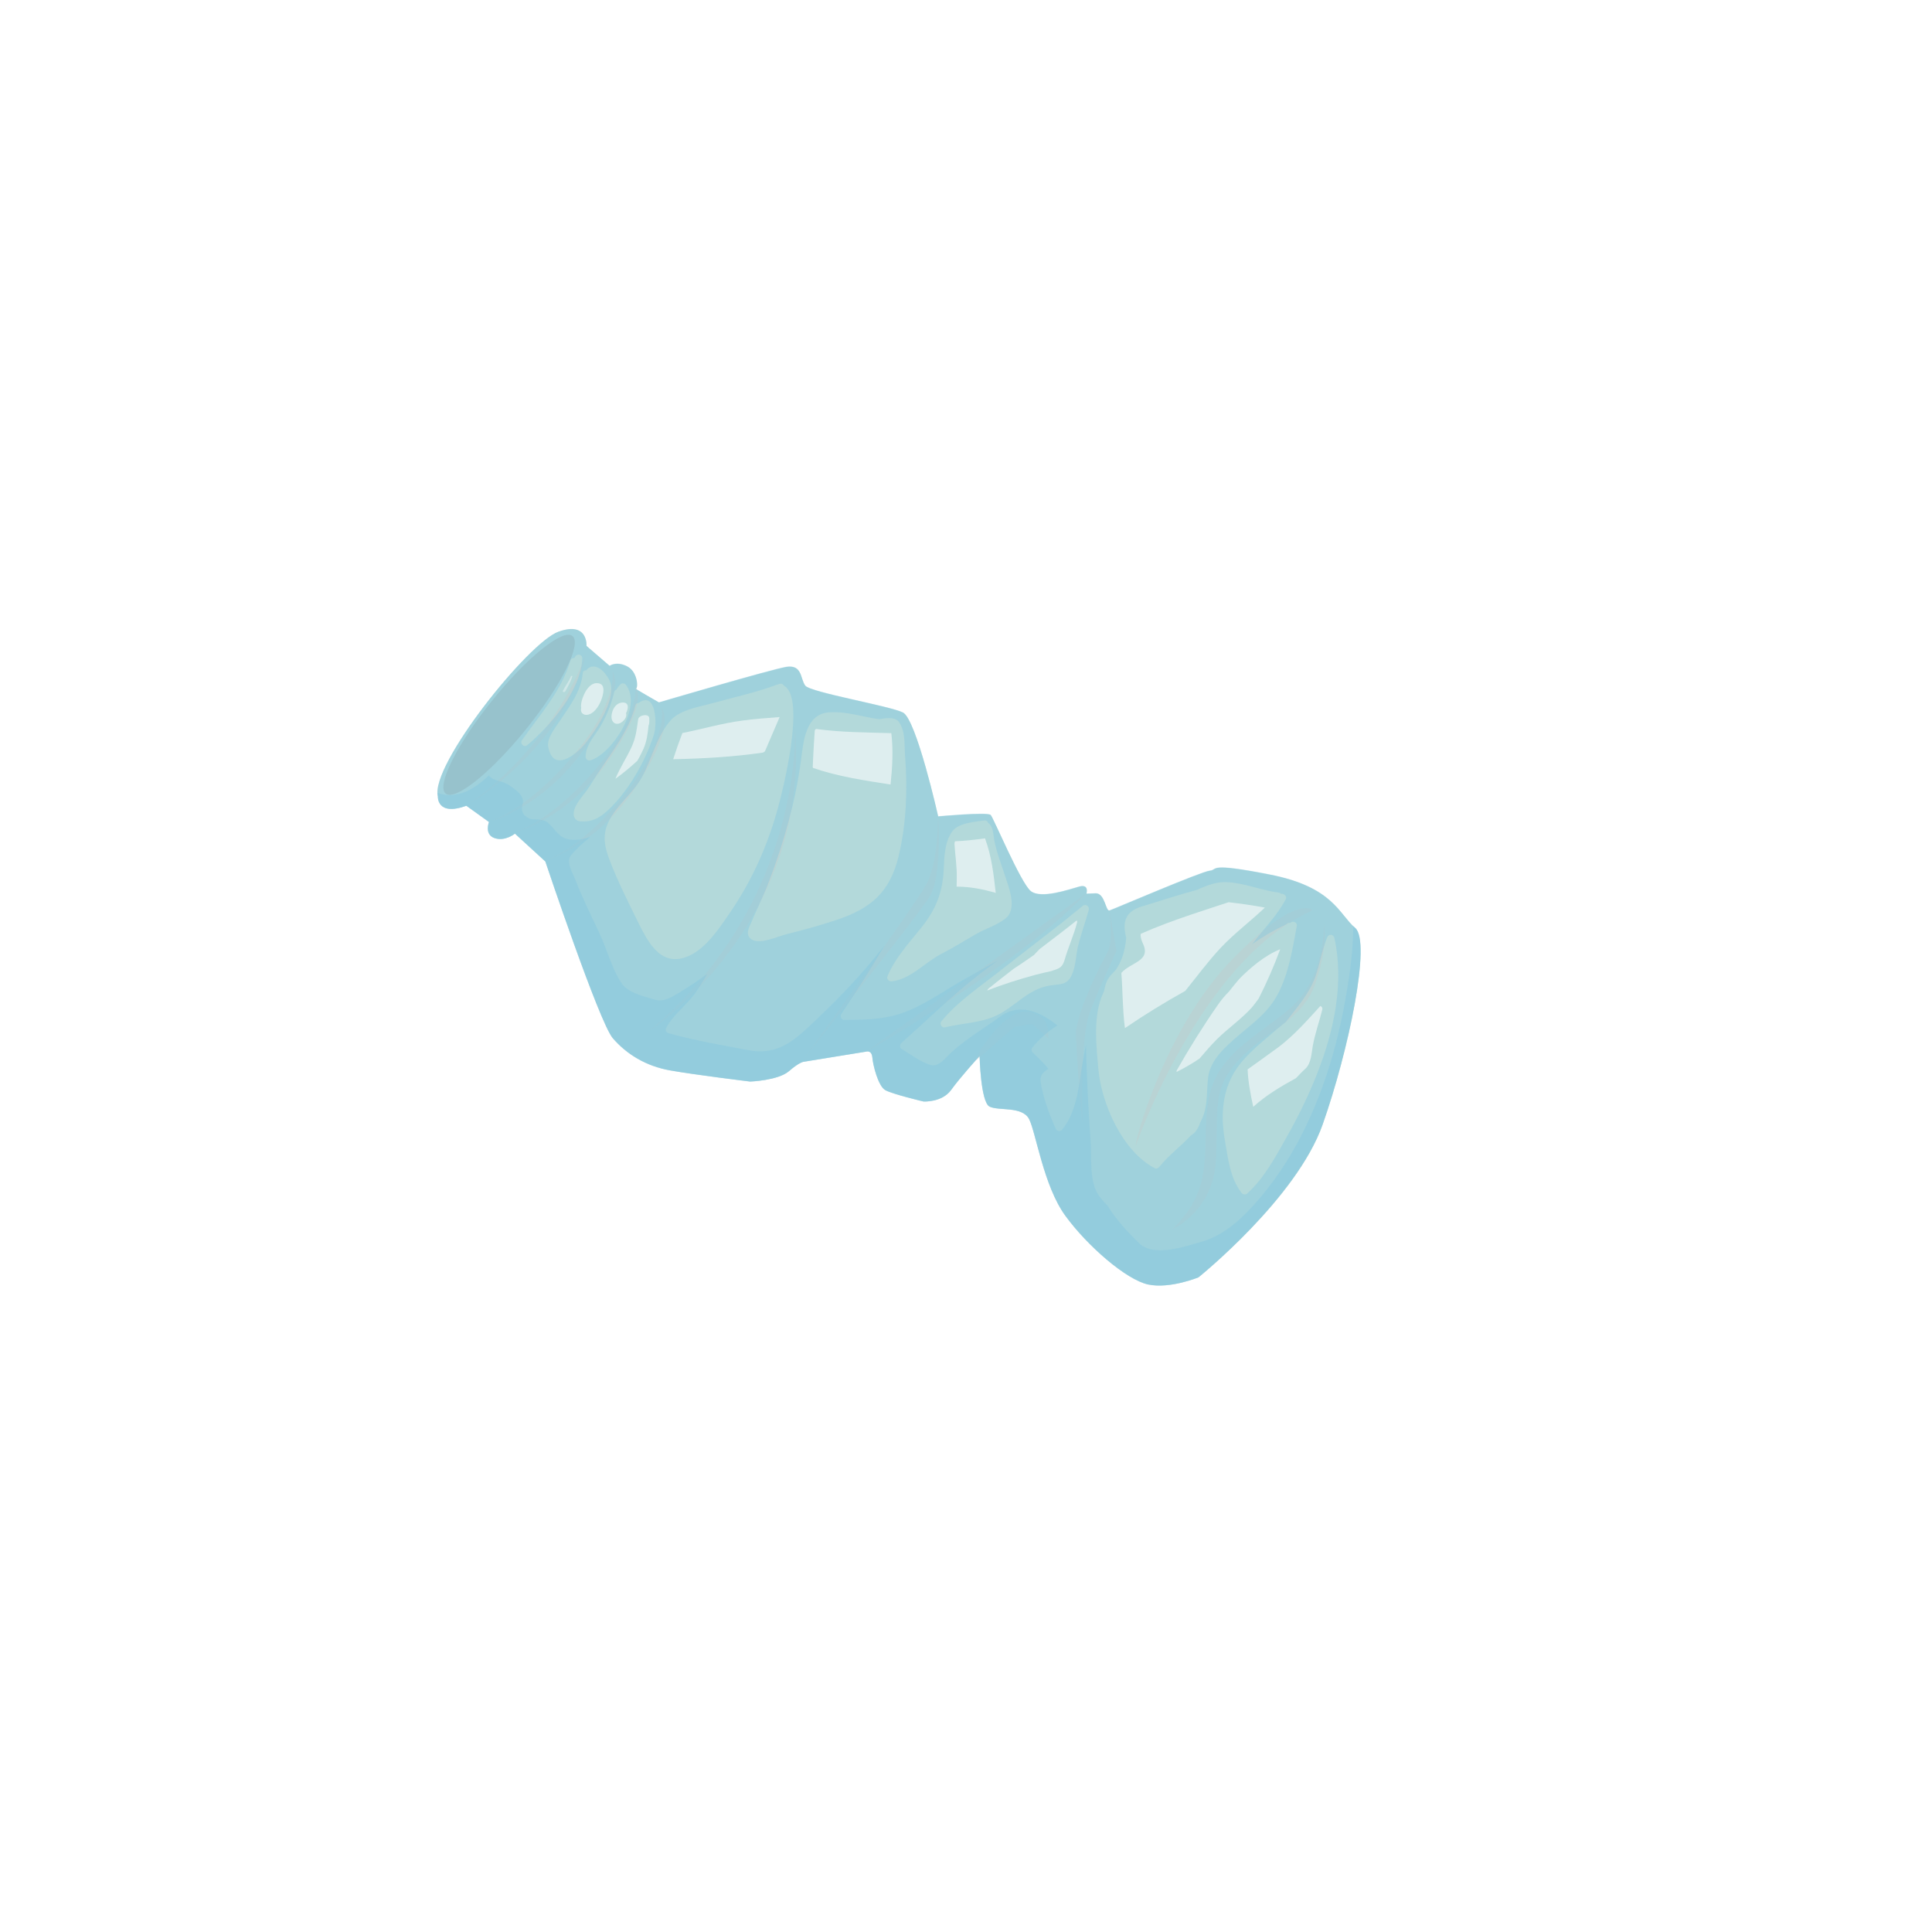 <?xml version="1.0" encoding="UTF-8" standalone="no"?>
<!-- Generator: Adobe Illustrator 23.1.0, SVG Export Plug-In . SVG Version: 6.00 Build 0)  -->

<svg
   xmlns:dc="http://purl.org/dc/elements/1.1/"
   xmlns:cc="http://creativecommons.org/ns#"
   xmlns:rdf="http://www.w3.org/1999/02/22-rdf-syntax-ns#"
   xmlns:svg="http://www.w3.org/2000/svg"
   xmlns="http://www.w3.org/2000/svg"
   xmlns:sodipodi="http://sodipodi.sourceforge.net/DTD/sodipodi-0.dtd"
   xmlns:inkscape="http://www.inkscape.org/namespaces/inkscape"
   version="1.1"
   id="Layer_1"
   x="0px"
   y="0px"
   viewBox="0 0 151.181 151.181"
   xml:space="preserve"
   sodipodi:docname="2.1.4.svg"
   width="40mm"
   height="40mm"
   inkscape:version="0.92.4 (5da689c313, 2019-01-14)"><defs
   id="defs4527" /><sodipodi:namedview
   pagecolor="#ffffff"
   bordercolor="#666666"
   borderopacity="1"
   objecttolerance="10"
   gridtolerance="10"
   guidetolerance="10"
   inkscape:pageopacity="0"
   inkscape:pageshadow="2"
   inkscape:window-width="1024"
   inkscape:window-height="709"
   id="namedview4525"
   showgrid="false"
   units="mm"
   inkscape:zoom="1.1213358"
   inkscape:cx="129.06494"
   inkscape:cy="121.15453"
   inkscape:window-x="0"
   inkscape:window-y="30"
   inkscape:window-maximized="1"
   inkscape:current-layer="Layer_1" />
<style
   type="text/css"
   id="style2">
	.st0{fill:#67A8DB;}
	.st1{opacity:0.4;fill:#327CC0;}
	.st2{fill:#5299D3;}
	.st3{opacity:0.4;fill:#67A8DB;}
	.st4{opacity:0.5;}
	.st5{fill:#5CA1D7;}
	.st6{opacity:0.6;fill:#93C2E8;}
	.st7{opacity:0.6;fill:#67A8DB;}
	.st8{fill:#E76362;}
	.st9{opacity:0.4;fill:#D02527;}
	.st10{fill:#E14949;}
	.st11{opacity:0.4;fill:#E76362;}
	.st12{fill:#E45556;}
	.st13{opacity:0.6;fill:#EF9292;}
	.st14{opacity:0.6;fill:#E76362;}
	.st15{opacity:0.5;fill:#D2EEF9;}
	.st16{opacity:0.4;fill:#0099B0;}
	.st17{fill:#D0D1D1;}
	.st18{opacity:0.4;fill:#036BB1;}
	.st19{opacity:0.5;fill:#B5CCD7;}
	.st20{fill:#ACC1CB;}
	.st21{fill:#FFFFFF;}
	.st22{fill:#DFEFE7;}
	.st23{opacity:0.9;fill:#7ED0E0;}
	.st24{opacity:0.9;fill:#62C2CB;}
	.st25{opacity:0.9;fill:#41B3BF;}
	.st26{fill:#B1C8BC;}
	.st27{fill:#E21E26;}
	.st28{fill:#C1C0C0;}
	.st29{fill:#FCCE08;}
	.st30{opacity:0.7;}
	.st31{fill:#C8C7C6;}
	.st32{opacity:0.9;}
	.st33{fill:#41B3BF;}
	.st34{fill:#E75524;}
	.st35{fill:#62BE6B;}
	.st36{opacity:0.7;fill:#A6A6A6;}
	.st37{opacity:0.3;fill:#5BB353;}
	.st38{fill:#D1D1D1;}
	.st39{fill:#5BB353;}
	.st40{fill:#EDEDED;}
	.st41{fill:#DBDBDB;}
	.st42{fill:#F7F7F7;}
	.st43{fill:#E0E0E0;}
	.st44{fill:#EBEBEB;}
	.st45{fill:#811E18;}
	.st46{fill:#BC2025;}
	.st47{fill:#EB2024;}
	.st48{opacity:0.7;fill:#93CACB;}
	.st49{opacity:0.4;}
	.st50{fill:#919898;}
	.st51{fill:#C2CACB;}
	.st52{opacity:0.4;fill:#82C7DE;}
	.st53{opacity:0.8;fill:#FFFFFF;}
	.st54{opacity:0.5;fill:#FFFFFF;}
	.st55{fill:#FABE79;}
	.st56{fill:#F6AB62;}
	.st57{opacity:0.6;fill:#AE7B47;}
	.st58{fill:#B48049;}
	.st59{fill:#9B703F;}
	.st60{opacity:0.3;fill:#AE7B47;}
	.st61{opacity:0.3;}
	.st62{fill:#9C703E;}
	.st63{opacity:0.3;fill:#9B703F;}
	.st64{opacity:0.5;fill:#F6AB62;}
	.st65{opacity:0.4;fill:#FABE79;}
	.st66{fill:#DBDADA;}
	.st67{opacity:0.4;fill:#B2B4B7;}
	.st68{opacity:0.2;fill:#C1C1B7;}
	.st69{fill:#C2C2C2;}
	.st70{opacity:0.5;fill:#C2C2C2;}
	.st71{fill:#E5E1C6;}
	.st72{opacity:0.5;fill:#D4D1B8;}
	.st73{fill:#E3E3E3;}
	.st74{opacity:0.8;fill:#D4D1B8;}
	.st75{fill:#D4D1B8;}
	.st76{opacity:0.5;fill:#D0B9AD;}
	.st77{opacity:0.4;fill:#D4D1B8;}
	.st78{fill:#D2D1CE;}
	.st79{opacity:0.4;fill:#D2D1CE;}
	.st80{opacity:0.4;fill:#C2C2C2;}
	.st81{fill:#BFC1B8;}
	.st82{fill:#CB484F;}
	.st83{fill:#A7A9A0;}
	.st84{fill:#C3979C;}
	.st85{fill:#C7B88F;}
	.st86{fill:#9ACACB;}
	.st87{fill:#A8A8AB;}
	.st88{opacity:0.6;fill:#BE9C7A;}
	.st89{fill:#A4A391;}
	.st90{opacity:0.6;fill:#C2C2C2;}
	.st91{fill:#789D99;}
	.st92{opacity:0.4;fill:#789D99;}
	.st93{fill:#D1CEB6;}
	.st94{fill:#B8B6A1;}
	.st95{fill:#BAB8A3;}
	.st96{fill:#ABAA97;}
	.st97{fill:#E4E4E2;}
	.st98{opacity:0.6;}
	.st99{fill:#BEA18D;}
	.st100{opacity:0.3;fill:#BEA18D;}
	.st101{opacity:0.2;fill:#BEA18D;}
	.st102{fill:#D9BDA6;}
	.st103{fill:#CCAD93;}
	.st104{fill:#603412;}
	.st105{opacity:0.5;fill:#93816B;}
	.st106{opacity:0.4;fill:#331C0F;}
	.st107{fill:#93816B;}
	.st108{fill:#331C0F;}
	.st109{opacity:0.5;fill:#FFF7EA;}
	.st110{fill:#3F2612;}
	.st111{fill:#D62839;}
	.st112{fill:#F9AE9C;}
	.st113{fill:#4B632D;}
	.st114{opacity:0.5;fill:#86926B;}
	.st115{opacity:0.4;fill:#2E3618;}
	.st116{fill:#86926B;}
	.st117{fill:#2E3618;}
	.st118{opacity:0.5;fill:#F7F9E8;}
	.st119{fill:#34411B;}
	.st120{fill:#D59829;}
	.st121{fill:#FAF39E;}
	.st122{fill:#242424;}
	.st123{fill:#333232;}
	.st124{fill:#5D5D5D;}
	.st125{fill:#161616;}
	.st126{fill:#B3B3B3;}
	.st127{fill:#1A1A1A;}
	.st128{fill:#48893F;}
	.st129{fill:#FBAE1C;}
	.st130{fill:#759C3F;}
	.st131{fill:#56692F;}
	.st132{fill:#CAD631;}
	.st133{opacity:0.7;fill:#A66227;}
	.st134{fill:#BBBBBB;}
	.st135{fill:#A03B22;}
	.st136{fill:#C17529;}
	.st137{fill:#F47B2A;}
	.st138{fill:#792816;}
	.st139{fill:#FFF4EC;}
	.st140{fill:#89361C;}
	.st141{fill:#C3AC9E;}
	.st142{fill:#D3C1B9;}
	.st143{fill:#E2E1D5;}
	.st144{fill:#343225;}
	.st145{fill:#040406;}
	.st146{opacity:0.5;fill:#343225;}
	.st147{fill:#4C4333;}
	.st148{fill:#89877B;}
	.st149{fill:url(#SVGID_3_);}
	.st150{fill:url(#SVGID_4_);}
	.st151{opacity:0.5;fill:url(#SVGID_5_);}
	.st152{fill:url(#SVGID_6_);}
	.st153{fill:url(#SVGID_7_);}
	.st154{fill:url(#SVGID_8_);}
	.st155{fill:url(#SVGID_9_);}
	.st156{fill:url(#SVGID_10_);}
	.st157{opacity:0.3;fill:url(#SVGID_11_);}
	.st158{opacity:0.3;fill:url(#SVGID_12_);}
	.st159{fill:url(#SVGID_13_);}
	.st160{fill:url(#SVGID_14_);}
	.st161{fill:url(#SVGID_15_);}
	.st162{fill:url(#SVGID_16_);}
	.st163{fill:url(#SVGID_17_);}
	.st164{fill:url(#SVGID_18_);}
	.st165{opacity:0.7;fill:url(#SVGID_19_);}
	.st166{fill:url(#SVGID_20_);}
	.st167{filter:url(#Adobe_OpacityMaskFilter);}
	.st168{fill:url(#SVGID_22_);}
	.st169{opacity:0.7;mask:url(#SVGID_21_);fill:url(#SVGID_23_);}
	.st170{fill:url(#SVGID_24_);}
	.st171{opacity:0.5;fill:url(#SVGID_25_);}
	.st172{opacity:0.5;fill:url(#SVGID_26_);}
	.st173{opacity:0.3;fill:url(#SVGID_27_);}
	.st174{filter:url(#Adobe_OpacityMaskFilter_1_);}
	.st175{filter:url(#Adobe_OpacityMaskFilter_2_);}
	.st176{mask:url(#SVGID_28_);fill:url(#SVGID_29_);}
	.st177{fill:url(#SVGID_30_);}
	.st178{filter:url(#Adobe_OpacityMaskFilter_3_);}
	.st179{opacity:0.8;fill:url(#SVGID_32_);}
	.st180{mask:url(#SVGID_31_);}
	.st181{filter:url(#Adobe_OpacityMaskFilter_4_);}
	.st182{filter:url(#Adobe_OpacityMaskFilter_5_);}
	.st183{fill:url(#SVGID_33_);}
	.st184{fill:url(#SVGID_34_);}
	.st185{filter:url(#Adobe_OpacityMaskFilter_6_);}
	.st186{filter:url(#Adobe_OpacityMaskFilter_7_);}
	.st187{mask:url(#SVGID_35_);fill:url(#SVGID_36_);}
	.st188{opacity:0.6;fill:url(#SVGID_37_);}
	.st189{opacity:0.9;fill:url(#SVGID_38_);}
	.st190{fill:url(#SVGID_39_);}
	.st191{opacity:0.3;fill:url(#SVGID_40_);}
	.st192{opacity:0.3;fill:url(#SVGID_41_);}
	.st193{opacity:0.8;fill:url(#SVGID_42_);}
	.st194{fill:#F7DDBC;}
	.st195{fill:#D9B48A;}
	.st196{opacity:0.5;fill:#F7DDBC;}
	.st197{opacity:0.3;fill:#DEAA79;}
	.st198{opacity:0.3;fill:#A47348;}
	.st199{opacity:0.5;fill:#DEAA79;}
	.st200{opacity:0.5;fill:#A47348;}
	.st201{opacity:0.3;fill:#BE905C;}
	.st202{fill:#FFEBD7;}
	.st203{opacity:0.3;fill:#DEB485;}
	.st204{opacity:0.3;fill:#8F622F;}
	.st205{opacity:0.2;fill:#BA915C;}
	.st206{opacity:0.2;fill:#BE905C;}
	.st207{opacity:0.3;fill:#D5AD7A;}
	.st208{opacity:0.5;fill:#D5AD7A;}
	.st209{fill:#17ADE4;}
	.st210{fill:#F99B1C;}
	.st211{opacity:0.2;fill:#D59B29;}
	.st212{opacity:0.5;fill:#D59B29;}
	.st213{opacity:0.5;fill:#B8802B;}
	.st214{fill:#FAD00A;}
	.st215{fill:#EEA320;}
	.st216{opacity:0.4;fill:#FAD00A;}
	.st217{opacity:0.7;fill:#FAD00A;}
	.st218{opacity:0.7;fill:#E7C249;}
	.st219{opacity:0.7;fill:#E9B44A;}
	.st220{fill:#3A5728;}
	.st221{opacity:0.3;fill:#3A5728;}
	.st222{opacity:0.5;fill:#3A5728;}
	.st223{opacity:0.3;fill:#6D9D40;}
	.st224{opacity:0.3;fill:#547B38;}
	.st225{fill:#1C2C17;}
	.st226{opacity:0.3;fill:#1A381C;}
	.st227{fill:#152A17;}
	.st228{fill:#F8BC16;}
	.st229{opacity:0.2;fill:#F8BC16;}
	.st230{opacity:0.1;fill:#F8BC16;}
	.st231{opacity:0.3;fill:#E09426;}
	.st232{opacity:0.3;fill:#D98B28;}
	.st233{fill:#CE6F28;}
	.st234{fill:#A65225;}
	.st235{fill:#D88E28;}
	.st236{fill:#BD6728;}
	.st237{fill:#F09F20;}
	.st238{fill:#D37A28;}
	.st239{fill:#A2C83A;}
	.st240{opacity:0.2;fill:#A2C83A;}
	.st241{fill:#ECACCE;}
	.st242{fill:#CB6BAA;}
	.st243{fill:#FACB84;}
	.st244{fill:#F8BA58;}
	.st245{fill:#F3A846;}
	.st246{opacity:0.5;fill:#FACB84;}
	.st247{opacity:0.5;fill:#F8BA58;}
	.st248{fill:#80461D;}
	.st249{opacity:0.7;fill:#ECACCE;}
	.st250{opacity:0.7;fill:#FACB84;}
	.st251{fill:#356531;}
	.st252{opacity:0.2;fill:#356531;}
	.st253{opacity:0.5;fill:#356531;}
	.st254{fill:#508B3F;}
	.st255{fill:#117A3D;}
	.st256{opacity:0.4;fill:#508B3F;}
	.st257{opacity:0.7;fill:#508B3F;}
	.st258{fill:#467135;}
	.st259{opacity:0.2;fill:#467135;}
	.st260{opacity:0.3;fill:#467135;}
	.st261{fill:#203C1C;}
	.st262{fill:#142716;}
	.st263{fill:#325628;}
	.st264{fill:#193019;}
	.st265{fill:#20552A;}
	.st266{opacity:0.5;fill:#508B3F;}
	.st267{opacity:0.5;fill:#A2C83A;}
	.st268{fill:#88171A;}
	.st269{fill:#C02326;}
	.st270{fill:#A61E22;}
	.st271{opacity:0.4;fill:#C02326;}
	.st272{opacity:0.7;fill:#C02326;}
	.st273{opacity:0.2;fill:#A61E22;}
	.st274{opacity:0.3;fill:#A61E22;}
	.st275{fill:#62130C;}
	.st276{fill:#451310;}
	.st277{fill:#791514;}
	.st278{fill:#861719;}
	.st279{fill:#FECF0A;}
	.st280{opacity:0.4;fill:#C6A239;}
	.st281{opacity:0.2;fill:#E4A33A;}
	.st282{opacity:0.3;fill:#B8A137;}
	.st283{opacity:0.3;fill:#FECF0A;}
	.st284{fill:#F5B41A;}
	.st285{opacity:0.6;fill:#CFAE2B;}
	.st286{opacity:0.4;fill:#CFAE2B;}
	.st287{fill:#98772C;}
	.st288{fill:#FFD86D;}
	.st289{fill:#E59F24;}
	.st290{fill:#ECB31F;}
	.st291{fill:#E8B321;}
	.st292{opacity:0.3;fill:#E4A33A;}
	.st293{opacity:0.3;fill:#D48E64;}
	.st294{opacity:0.2;fill:#C6A239;}
	.st295{fill:#FDEB07;stroke:#E0E1E0;stroke-width:0;stroke-linecap:round;stroke-linejoin:round;}
	.st296{fill:#BCBAA3;}
	.st297{fill:#55813B;}
	.st298{fill:#32421B;}
	.st299{opacity:0.3;fill:#517636;}
	.st300{fill:#6E953E;}
	.st301{opacity:0.2;fill:#3A5728;}
	.st302{fill:#42793A;}
	.st303{fill:#F6871F;}
	.st304{opacity:0.2;fill:#E66725;}
	.st305{fill:#D65027;}
	.st306{fill:#CB5727;}
	.st307{opacity:0.2;}
	.st308{fill:#AD6427;}
	.st309{opacity:0.3;fill:#E66725;}
	.st310{opacity:0.5;fill:#DC8127;}
	.st311{fill:#D5D1C5;}
	.st312{fill:#DCB399;}
	.st313{fill:#EAC6AF;}
	.st314{opacity:0.5;fill:#EAC6AF;}
	.st315{opacity:0.5;fill:#E9DEDE;}
	.st316{opacity:0.6;fill:#E9DEDE;}
	.st317{fill:#F7D8C1;}
	.st318{fill:none;}
	.st319{opacity:0.3;fill:#C49374;}
	.st320{fill:#6F903C;}
	.st321{opacity:0.4;fill:#3A5728;}
	.st322{opacity:0.5;fill:#6F903C;}
	.st323{opacity:0.5;fill:#7C963B;}
	.st324{fill:#516A30;}
	.st325{opacity:0.2;fill:#E0E1E0;}
	.st326{opacity:0.2;fill:#C2CACB;}
	.st327{opacity:0.5;fill:#C2CACB;}
	.st328{opacity:0.2;fill:#645C51;}
	.st329{fill:#FAFAFA;}
	.st330{fill:#D6D6D6;}
	.st331{opacity:0.3;fill:#B4C0B2;}
	.st332{fill:#BDBDBD;}
	.st333{fill:#961B1E;}
	.st334{fill:#AF2F24;}
	.st335{fill:#C53127;}
	.st336{fill:#76533F;}
	.st337{fill:#533A2A;}
	.st338{opacity:0.7;fill:#E94466;}
	.st339{fill:#D91F26;}
	.st340{fill:#F6DAB4;}
	.st341{fill:#D2A47F;}
	.st342{fill:#B4B4B4;}
	.st343{fill:#E88B38;}
	.st344{fill:#FBAD47;}
	.st345{fill:#CFB581;}
	.st346{fill:#594D41;}
	.st347{fill:#FDF8F2;}
	.st348{opacity:0.5;fill:#E88B38;}
	.st349{fill:#DDDCD8;}
	.st350{opacity:0.8;fill:#E88B38;}
	.st351{opacity:0.5;fill:#594D41;}
	.st352{fill:#F89A1C;}
	.st353{opacity:0.4;fill:#FDC110;}
	.st354{fill:#FEE600;}
	.st355{fill:#FDC110;}
	.st356{fill:#7CBDE8;}
	.st357{opacity:0.6;fill:#5BB353;}
	.st358{fill:#046CA6;}
	.st359{opacity:0.3;fill:#046CA6;}
	.st360{opacity:0.3;fill:#20ABE3;}
	.st361{fill:#754138;}
	.st362{fill:#6A2116;}
	.st363{fill:#381512;}
</style>







<g
   id="g420"
   transform="translate(-81.153,-171.21)">
	<path
   class="st48"
   d="m 127.05,221.75 c 0,0 0.14,-1.95 -2.2,-1.11 -2.35,0.84 -10.05,10.46 -9.43,12.88 0,0 -0.11,1.58 2.23,0.74 l 1.77,1.27 c 0,0 -0.39,0.98 0.44,1.26 0.82,0.28 1.59,-0.35 1.59,-0.35 l 2.38,2.18 c 0,0 4.21,12.58 5.28,13.83 1.08,1.25 2.6,2.19 4.5,2.52 1.9,0.34 6.25,0.87 6.25,0.87 0,0 2.18,-0.08 3.03,-0.81 0.85,-0.74 1.17,-0.74 1.17,-0.74 l 4.92,-0.8 c 0,0 0.39,-0.11 0.44,0.48 0.05,0.59 0.45,2.22 1.01,2.54 0.57,0.32 2.99,0.89 2.99,0.89 0,0 1.44,0.09 2.16,-0.9 0.71,-0.99 2.23,-2.66 2.23,-2.66 0,0 0.08,3.61 0.78,3.96 0.71,0.35 2.55,-0.05 3.09,0.97 0.53,1.01 1.13,5.23 2.84,7.57 1.71,2.35 4.76,5.01 6.48,5.38 1.71,0.36 3.94,-0.56 3.94,-0.56 0,0 7.68,-6.16 9.72,-11.96 2.04,-5.79 3.81,-14.3 2.54,-15.37 -1.27,-1.08 -1.71,-3.21 -6.69,-4.18 -4.97,-0.98 -4,-0.36 -4.69,-0.3 -0.68,0.07 -7.54,3.02 -7.84,3.11 -0.31,0.1 -0.35,-1.36 -1.09,-1.34 -0.72,0.03 -0.72,0.03 -0.72,0.03 0,0 0.24,-0.77 -0.55,-0.56 -0.8,0.22 -3.01,1 -3.81,0.35 -0.79,-0.65 -2.91,-5.72 -3.13,-5.95 -0.23,-0.25 -4.11,0.11 -4.11,0.11 0,0 -1.71,-7.62 -2.76,-8.13 -1.04,-0.52 -7.22,-1.57 -7.64,-2.1 -0.4,-0.54 -0.22,-1.66 -1.48,-1.47 -1.24,0.21 -9.97,2.78 -9.97,2.78 0,0 -2.02,-1.15 -1.82,-1.08 0.2,0.06 0.2,-1.28 -0.65,-1.73 -0.86,-0.45 -1.39,-0.05 -1.39,-0.05 z"
   id="path364"
   inkscape:connector-curvature="0"
   style="opacity:0.7;fill:#93cacb" />
	<g
   class="st49"
   id="g390"
   style="opacity:0.4">
		<path
   class="st50"
   d="m 122.35,228.23 c -2.74,3.4 -5.56,5.68 -6.32,5.08 -0.75,-0.6 0.87,-3.85 3.61,-7.25 2.74,-3.41 5.56,-5.68 6.31,-5.08 0.75,0.6 -0.86,3.85 -3.6,7.25 z"
   id="path366"
   inkscape:connector-curvature="0"
   style="fill:#919898" />
		<path
   class="st51"
   d="m 127.01,222.35 c 0,0 -2.09,6.63 -9.06,11.72 0,-0.01 7.34,-4.28 9.06,-11.72 z"
   id="path368"
   inkscape:connector-curvature="0"
   style="fill:#c2cacb" />
		<path
   class="st51"
   d="m 129.08,223.76 c 0,0 0.48,2.4 -3.14,6.66 -3.61,4.26 -6.52,5.1 -6.52,5.1 0,0 4.54,-1.16 7.84,-6.28 0,0 2.81,-3.9 1.82,-5.48 z"
   id="path370"
   inkscape:connector-curvature="0"
   style="fill:#c2cacb" />
		<path
   class="st51"
   d="m 130.86,224.86 c 0,0 0.47,2.34 -3.06,6.51 -3.54,4.16 -6.36,4.98 -6.36,4.98 0,0 4.44,-1.13 7.66,-6.14 -0.01,0 2.73,-3.81 1.76,-5.35 z"
   id="path372"
   inkscape:connector-curvature="0"
   style="fill:#c2cacb" />
		<path
   class="st51"
   d="m 132.92,226.6 c 0,0 0.57,2.33 -2.77,6.63 -3.35,4.31 -6.14,5.25 -6.14,5.25 0,0 4.37,-1.32 7.37,-6.45 0,0 2.59,-3.92 1.54,-5.43 z"
   id="path374"
   inkscape:connector-curvature="0"
   style="fill:#c2cacb" />
		<path
   class="st51"
   d="m 143.36,228.04 c 0,0 0.8,13.6 -11.4,23.84 0,0.01 12.69,-8.31 11.4,-23.84 z"
   id="path376"
   inkscape:connector-curvature="0"
   style="fill:#c2cacb" />
		<path
   class="st51"
   d="m 154.56,235.07 c 0,0 0.04,3.58 -0.92,5.34 -0.95,1.76 -9.5,13.53 -9.5,13.53 0,0 8.74,-10.93 9.75,-12.56 1.01,-1.63 0.67,-6.31 0.67,-6.31 z"
   id="path378"
   inkscape:connector-curvature="0"
   style="fill:#c2cacb" />
		<path
   class="st51"
   d="m 166.15,241.13 c 0,0 -17.01,12.23 -17.18,12.34 -0.16,0.12 11.4,-6.4 17.18,-12.34 z"
   id="path380"
   inkscape:connector-curvature="0"
   style="fill:#c2cacb" />
		<path
   class="st51"
   d="m 162.18,250.58 c 0,0 -1.6,-1.39 -4.38,2.92 l -0.26,0.68 2.97,-2.6 c 0,0 1.33,-0.31 1.48,-0.19 0.15,0.11 1.19,1.09 1.19,1.09 0,0 0.2,-1.58 -1,-1.9 z"
   id="path382"
   inkscape:connector-curvature="0"
   style="fill:#c2cacb" />
		<path
   class="st51"
   d="m 167.96,242.44 c 0,0 0.34,2.38 -0.15,3.29 -0.5,0.91 -2.1,4.01 -2.48,6.19 0,0 0.21,4.64 0.53,7.17 0,0 -0.24,-6.57 0.59,-8.73 0.84,-2.16 2.07,-4.74 2.07,-4.74 z"
   id="path384"
   inkscape:connector-curvature="0"
   style="fill:#c2cacb" />
		<path
   class="st51"
   d="m 184.76,243.55 c 0,0 0.09,3.06 -1.66,5.5 -1.76,2.44 -6.56,3.96 -7.33,7.99 -0.77,4.03 0.71,6.91 -2.9,10.38 0,0 3.21,-1.39 3.43,-5.41 0.21,-4.03 -0.36,-5.54 1.79,-7.87 2.14,-2.32 5.01,-3.02 6.03,-6.08 1.01,-3.05 0.64,-4.51 0.64,-4.51 z"
   id="path386"
   inkscape:connector-curvature="0"
   style="fill:#c2cacb" />
		<path
   class="st51"
   d="m 183.88,242.44 c 0,0 -1.26,-1.38 -6.39,3.94 -5.13,5.3 -7.55,14.1 -7.47,14.51 0,-0.01 5.04,-14.61 13.86,-18.45 z"
   id="path388"
   inkscape:connector-curvature="0"
   style="fill:#c2cacb" />
	</g>
	<path
   class="st52"
   d="m 184.65,259.18 c 2.04,-5.79 3.81,-14.3 2.54,-15.37 -1.27,-1.08 -1.71,-3.21 -6.69,-4.18 -4.97,-0.98 -4,-0.36 -4.69,-0.3 -0.68,0.07 -7.54,3.02 -7.84,3.11 -0.31,0.1 -0.35,-1.36 -1.09,-1.34 -0.72,0.03 -0.72,0.03 -0.72,0.03 0,0 0.24,-0.77 -0.55,-0.56 -0.8,0.22 -3.01,1 -3.81,0.35 -0.79,-0.65 -2.91,-5.72 -3.13,-5.95 -0.23,-0.25 -4.11,0.11 -4.11,0.11 0,0 -1.71,-7.62 -2.76,-8.13 -1.04,-0.52 -7.22,-1.57 -7.64,-2.1 -0.4,-0.54 -0.22,-1.66 -1.48,-1.47 -1.24,0.21 -9.97,2.78 -9.97,2.78 0,0 -2.02,-1.15 -1.82,-1.08 0.2,0.06 0.2,-1.28 -0.65,-1.73 -0.86,-0.45 -1.39,-0.05 -1.39,-0.05 l -1.81,-1.54 c 0,0 0.14,-1.95 -2.2,-1.11 -2.35,0.84 -10.05,10.46 -9.43,12.88 0,0 -0.11,1.58 2.23,0.74 l 1.77,1.27 c 0,0 -0.39,0.98 0.44,1.26 0.82,0.28 1.59,-0.35 1.59,-0.35 l 2.38,2.18 c 0,0 4.21,12.58 5.28,13.83 1.08,1.25 2.6,2.19 4.5,2.52 1.9,0.34 6.25,0.87 6.25,0.87 0,0 2.18,-0.08 3.03,-0.81 0.85,-0.74 1.17,-0.74 1.17,-0.74 l 4.92,-0.8 c 0,0 0.39,-0.11 0.44,0.48 0.05,0.59 0.45,2.22 1.01,2.54 0.57,0.32 2.99,0.89 2.99,0.89 0,0 1.44,0.09 2.16,-0.9 0.71,-0.99 2.23,-2.66 2.23,-2.66 0,0 0.08,3.61 0.78,3.96 0.71,0.35 2.55,-0.05 3.09,0.97 0.53,1.01 1.13,5.23 2.84,7.57 1.71,2.35 4.76,5.01 6.48,5.38 1.71,0.36 3.94,-0.56 3.94,-0.56 0,0 7.68,-6.2 9.72,-11.99 z m -62.24,-29.66 c -0.25,0.22 -0.6,-0.13 -0.41,-0.39 1.39,-1.99 3.1,-3.85 3.79,-6.24 0.05,-0.15 0.17,-0.2 0.29,-0.18 0.03,-0.04 0.07,-0.09 0.11,-0.16 0.18,-0.23 0.55,-0.09 0.53,0.2 -0.15,2.53 -2.48,5.23 -4.31,6.77 z m 4.55,-0.14 c -0.79,0.96 -2.54,2.3 -2.91,0.25 -0.12,-0.67 0.6,-1.53 0.92,-2.02 0.76,-1.14 1.65,-2.3 1.78,-3.7 0.01,-0.18 0.14,-0.26 0.28,-0.25 0.47,-0.6 1.25,-0.25 1.78,0.72 0.74,1.35 -1.05,4.01 -1.85,5 z m 0.42,1.32 c -0.21,0.07 -0.4,-0.07 -0.4,-0.29 0.02,-0.81 0.52,-1.38 0.94,-2.02 0.61,-0.91 1.05,-1.98 1.3,-3.04 0.03,-0.11 0.09,-0.16 0.17,-0.17 0.08,-0.16 0.19,-0.29 0.32,-0.43 0.12,-0.11 0.32,-0.07 0.41,0.04 1.33,1.66 -1.02,5.35 -2.74,5.91 z m 1.4,3.86 c -0.68,0.64 -1.27,0.99 -2.21,0.92 -0.5,-0.05 -0.59,-0.47 -0.49,-0.86 0.16,-0.63 0.85,-1.3 1.19,-1.85 0.41,-0.67 0.83,-1.31 1.28,-1.96 0.95,-1.38 1.9,-2.75 2.32,-4.39 0.03,-0.14 0.14,-0.2 0.24,-0.19 1.38,-1.03 1.49,1.65 1.2,2.5 -0.65,2.03 -1.97,4.36 -3.53,5.83 z m 5.94,11.58 c -2.01,0.64 -2.95,-1.4 -3.71,-2.92 -0.75,-1.52 -1.53,-3.08 -2.14,-4.67 -0.38,-0.98 -0.58,-1.86 -0.18,-2.85 0.58,-1.39 1.95,-2.34 2.68,-3.65 0.78,-1.4 1.2,-3.32 2.29,-4.5 0.76,-0.83 2.33,-1.05 3.38,-1.35 1.64,-0.45 3.29,-0.81 4.88,-1.4 0.01,-0.01 0.02,-0.01 0.04,-0.01 0.05,-0.02 0.12,-0.04 0.18,-0.06 0.15,-0.06 0.29,0.02 0.36,0.14 1.77,0.94 -0.18,8.51 -0.45,9.48 -0.81,2.96 -2.01,5.69 -3.74,8.22 -0.86,1.26 -2.03,3.08 -3.59,3.57 z m 11.85,-2.93 c -1.29,0.43 -2.6,0.78 -3.9,1.11 -0.65,0.16 -2.02,0.81 -2.67,0.42 -0.38,-0.22 -0.38,-0.6 -0.22,-0.98 0.5,-1.21 1.1,-2.38 1.56,-3.61 1.16,-3.08 2.05,-6.17 2.49,-9.42 0.19,-1.46 0.34,-3.67 2.23,-3.78 1.34,-0.09 2.61,0.37 3.9,0.54 0.57,-0.11 1.27,-0.19 1.55,0.24 0.53,0.8 0.39,1.78 0.47,2.7 0.2,2.58 0.09,5.23 -0.5,7.74 -0.7,2.87 -2.15,4.12 -4.91,5.04 z m 13.23,-0.1 c -0.67,0.51 -1.48,0.75 -2.22,1.16 -0.94,0.54 -1.86,1.12 -2.82,1.61 -1.24,0.65 -2.39,1.98 -3.84,2.12 -0.2,0.02 -0.41,-0.17 -0.32,-0.4 0.63,-1.48 1.69,-2.6 2.68,-3.84 1.12,-1.41 1.64,-2.74 1.72,-4.51 0.05,-1 0.06,-2.11 0.66,-2.97 0.49,-0.69 1.77,-0.75 2.51,-0.87 0.15,-0.02 0.26,0.07 0.3,0.18 0.39,0.3 0.39,0.75 0.46,1.23 0.17,0.98 0.53,1.89 0.84,2.84 0.3,0.94 1.05,2.68 0.03,3.45 z m 3.49,5.22 c -1.73,0.29 -2.68,1.64 -4.17,2.35 -1.28,0.59 -2.69,0.59 -4.02,0.92 -0.25,0.06 -0.44,-0.26 -0.29,-0.46 1.27,-1.56 3.12,-2.79 4.69,-4.03 1.58,-1.23 3.15,-2.46 4.74,-3.68 0.54,-0.45 1.1,-0.89 1.65,-1.34 0.24,-0.19 0.53,0.07 0.46,0.33 -0.27,0.94 -0.6,1.87 -0.84,2.82 -0.17,0.69 -0.17,1.62 -0.5,2.28 -0.38,0.81 -0.9,0.67 -1.72,0.81 z m 8.58,14.19 c -0.08,0.1 -0.23,0.17 -0.34,0.11 -2.54,-1.31 -4.19,-5.06 -4.43,-7.77 -0.15,-1.71 -0.39,-3.88 0.21,-5.52 0.08,-0.2 0.15,-0.4 0.24,-0.58 0.07,-0.43 0.2,-0.85 0.5,-1.21 0.14,-0.17 0.3,-0.32 0.44,-0.47 0.05,-0.09 0.11,-0.19 0.17,-0.29 0.41,-0.72 0.55,-1.45 0.62,-2.21 -0.3,-1.14 -0.13,-2.01 1.17,-2.42 1.45,-0.44 2.9,-0.92 4.38,-1.32 0.74,-0.34 1.52,-0.64 2.3,-0.6 1.38,0.05 2.68,0.64 4.06,0.81 0.08,0.01 0.14,0.04 0.18,0.09 0.05,0.01 0.1,0.02 0.15,0.02 0.17,0.04 0.34,0.21 0.25,0.4 -0.69,1.32 -1.75,2.35 -2.64,3.54 0.84,-0.6 1.71,-1.11 2.63,-1.53 0.05,-0.03 0.08,-0.06 0.12,-0.09 0.06,-0.04 0.12,-0.05 0.2,-0.05 0.04,-0.01 0.09,-0.04 0.14,-0.07 0.2,-0.08 0.45,0.07 0.41,0.29 -0.32,1.76 -0.62,3.65 -1.44,5.26 -0.76,1.5 -1.95,2.32 -3.2,3.39 -0.99,0.86 -2.17,1.89 -2.31,3.28 -0.09,0.83 -0.05,1.69 -0.24,2.51 -0.08,0.35 -0.21,0.66 -0.37,0.96 -0.14,0.43 -0.37,0.8 -0.75,1.03 -0.76,0.83 -1.74,1.54 -2.45,2.44 z m 6.87,2.09 c -0.12,0.11 -0.31,0.07 -0.42,-0.04 -0.92,-1.17 -1.07,-2.72 -1.32,-4.14 -0.28,-1.56 -0.25,-3.21 0.41,-4.69 0.73,-1.65 2.28,-2.79 3.61,-3.95 0.25,-0.2 0.5,-0.41 0.76,-0.62 0.84,-1.09 1.83,-2.22 2.29,-3.5 0.37,-1.03 0.53,-2.11 0.94,-3.12 0.11,-0.28 0.49,-0.23 0.56,0.05 0.78,3.55 -0.04,7.28 -1.34,10.6 -0.69,1.76 -1.52,3.45 -2.46,5.1 -0.87,1.55 -1.71,3.11 -3.03,4.31 z"
   id="path392"
   inkscape:connector-curvature="0"
   style="opacity:0.4;fill:#82c7de" />
	<g
   class="st30"
   id="g416"
   style="opacity:0.7">
		<path
   class="st53"
   d="m 142.16,227.32 c -0.98,0.08 -1.97,0.14 -2.95,0.28 -1.58,0.21 -3.1,0.66 -4.66,0.97 -0.26,0.68 -0.5,1.36 -0.72,2.05 2.35,-0.05 4.71,-0.18 7.03,-0.52 0.05,-0.02 0.09,-0.06 0.15,-0.1 0.39,-0.9 0.77,-1.79 1.15,-2.68 z"
   id="path394"
   inkscape:connector-curvature="0"
   style="opacity:0.8;fill:#ffffff" />
		<path
   class="st53"
   d="m 144.77,230.78 c -0.01,0.15 -0.01,0.29 -0.02,0.44 0,0.02 0.02,0.05 0.02,0.08 1.97,0.68 4.02,0.98 6.07,1.3 v 0 c 0.14,-1.34 0.22,-2.68 0.06,-4.02 -1.97,-0.06 -3.95,-0.06 -5.9,-0.33 -0.03,0.04 -0.07,0.07 -0.09,0.11 -0.06,0.81 -0.1,1.6 -0.14,2.41 0,0 0,0.01 0,0.01 z"
   id="path396"
   inkscape:connector-curvature="0"
   style="opacity:0.8;fill:#ffffff" />
		<path
   class="st53"
   d="m 159.07,241.08 c -0.16,-1.45 -0.33,-2.9 -0.84,-4.27 -0.78,0.11 -1.56,0.2 -2.35,0.23 -0.02,0.06 -0.03,0.12 -0.04,0.18 0.05,0.92 0.21,1.84 0.18,2.78 0,0.2 -0.01,0.39 -0.01,0.59 1.06,0 2.06,0.2 3.06,0.49 z"
   id="path398"
   inkscape:connector-curvature="0"
   style="opacity:0.8;fill:#ffffff" />
		<path
   class="st53"
   d="m 162.18,247.49 c 0.41,-0.11 0.82,-0.2 1.23,-0.29 0.07,-0.02 0.11,-0.04 0.17,-0.06 0.53,-0.16 0.72,-0.29 0.88,-0.82 0.28,-0.98 0.73,-1.95 0.98,-2.94 0.01,-0.07 -0.01,-0.11 -0.03,-0.15 -0.95,0.76 -1.93,1.5 -2.9,2.24 -0.15,0.16 -0.31,0.31 -0.45,0.47 -0.37,0.25 -0.72,0.51 -1.09,0.75 -0.17,0.11 -0.33,0.22 -0.5,0.33 -0.66,0.51 -1.33,1.03 -1.97,1.55 -0.01,0.02 -0.03,0.04 -0.05,0.06 -0.01,0.03 -0.04,0.06 -0.04,0.09 1.23,-0.49 2.49,-0.88 3.77,-1.23 z"
   id="path400"
   inkscape:connector-curvature="0"
   style="opacity:0.8;fill:#ffffff" />
		<path
   class="st53"
   d="m 177.29,241.81 c -0.98,0.31 -1.96,0.65 -2.94,0.97 -1.33,0.45 -2.64,0.93 -3.93,1.5 -0.04,0.2 0.02,0.44 0.17,0.77 0.65,1.38 -0.94,1.44 -1.69,2.29 0.11,1.43 0.09,2.89 0.28,4.32 1.53,-1.04 3.1,-2.01 4.72,-2.91 0.92,-1.14 1.79,-2.32 2.79,-3.39 1.07,-1.13 2.32,-2.06 3.44,-3.13 -0.95,-0.18 -1.89,-0.31 -2.84,-0.42 z"
   id="path402"
   inkscape:connector-curvature="0"
   style="opacity:0.8;fill:#ffffff" />
		<path
   class="st53"
   d="m 181.33,245.49 c -1.18,0.46 -2.37,1.47 -3.21,2.33 -0.28,0.32 -0.54,0.65 -0.79,0.97 -0.31,0.31 -0.61,0.66 -0.89,1.07 -1.14,1.64 -2.19,3.32 -3.18,5.06 -0.04,0.07 -0.04,0.12 -0.04,0.17 0.62,-0.31 1.23,-0.66 1.8,-1.05 0.44,-0.52 0.88,-1.03 1.36,-1.51 0.89,-0.88 1.94,-1.59 2.77,-2.53 0.17,-0.21 0.34,-0.43 0.5,-0.66 0.63,-1.25 1.2,-2.54 1.68,-3.85 z"
   id="path404"
   inkscape:connector-curvature="0"
   style="opacity:0.8;fill:#ffffff" />
		<path
   class="st53"
   d="m 182.56,255.58 c 0.25,-0.26 0.5,-0.53 0.76,-0.76 0.44,-0.44 0.46,-1.19 0.56,-1.77 0.18,-0.97 0.5,-1.87 0.74,-2.82 0.04,-0.16 -0.03,-0.25 -0.15,-0.3 -1.02,1.12 -2.04,2.28 -3.25,3.2 -0.81,0.6 -1.62,1.17 -2.44,1.76 0.04,0.99 0.23,1.96 0.44,2.93 1.01,-0.91 2.16,-1.6 3.34,-2.24 z"
   id="path406"
   inkscape:connector-curvature="0"
   style="opacity:0.8;fill:#ffffff" />
		<path
   class="st53"
   d="m 128.3,225.68 c 0.09,-0.36 0.19,-0.9 -0.3,-1 -0.43,-0.09 -0.75,0.22 -0.97,0.55 -0.17,0.26 -0.48,0.94 -0.4,1.37 -0.03,0.15 -0.02,0.31 0.07,0.41 0.29,0.29 0.71,0.08 0.95,-0.15 0.32,-0.31 0.53,-0.74 0.65,-1.18 z"
   id="path408"
   inkscape:connector-curvature="0"
   style="opacity:0.8;fill:#ffffff" />
		<path
   class="st53"
   d="m 130.14,227.02 c 0.17,-0.33 0.27,-0.83 -0.24,-0.84 -0.38,0 -0.67,0.28 -0.8,0.63 -0.11,0.3 -0.18,0.72 0.09,0.95 0.12,0.11 0.34,0.11 0.48,0.04 0.28,-0.14 0.58,-0.47 0.47,-0.78 z"
   id="path410"
   inkscape:connector-curvature="0"
   style="opacity:0.8;fill:#ffffff" />
		<path
   class="st53"
   d="m 131.02,230.75 c 0.18,-0.3 0.34,-0.62 0.49,-0.95 0.26,-0.6 0.33,-1.19 0.39,-1.8 0.08,-0.19 0.06,-0.36 0.06,-0.59 -0.02,-0.4 -0.83,-0.25 -0.87,0.09 -0.11,0.76 -0.17,1.4 -0.5,2.13 -0.39,0.86 -0.92,1.64 -1.28,2.52 0.6,-0.43 1.16,-0.9 1.71,-1.4 z"
   id="path412"
   inkscape:connector-curvature="0"
   style="opacity:0.8;fill:#ffffff" />
		<path
   class="st54"
   d="m 125.94,224.14 c 0.02,-0.05 -0.11,-0.05 -0.11,-0.01 -0.16,0.41 -0.44,0.75 -0.63,1.14 -0.06,0.11 0.15,0.12 0.19,0.04 0.2,-0.37 0.42,-0.75 0.55,-1.17 z"
   id="path414"
   inkscape:connector-curvature="0"
   style="opacity:0.5;fill:#ffffff" />
	</g>
	<path
   class="st52"
   d="m 184.65,259.18 c 2.04,-5.79 3.81,-14.3 2.54,-15.37 -0.05,-0.04 -0.09,-0.09 -0.14,-0.13 -0.02,1.11 -0.09,2.21 -0.24,3.31 -0.31,2.29 -0.75,4.61 -1.39,6.84 -1.23,4.25 -3.15,8.34 -6.14,11.65 -1.2,1.32 -2.49,2.47 -4.25,2.94 -1.27,0.35 -3.6,1.18 -4.75,0.06 -0.84,-0.82 -1.81,-1.85 -2.45,-2.92 -0.25,-0.25 -0.5,-0.51 -0.7,-0.81 -0.76,-1.08 -0.54,-2.98 -0.63,-4.21 -0.18,-2.53 -0.31,-5.06 -0.37,-7.59 -0.08,0.44 -0.17,0.89 -0.25,1.33 -0.31,1.77 -0.42,3.87 -1.61,5.32 -0.13,0.17 -0.4,0.16 -0.5,-0.06 -0.5,-1.1 -0.95,-2.35 -1.17,-3.55 -0.11,-0.62 0.15,-0.87 0.6,-1.14 -0.37,-0.47 -0.82,-0.88 -1.26,-1.31 -0.08,-0.09 -0.08,-0.26 -0.01,-0.35 0.56,-0.7 1.22,-1.26 1.97,-1.74 -1.33,-1.05 -2.94,-1.81 -4.49,-0.69 -1.28,0.94 -2.7,1.76 -3.86,2.84 -0.39,0.37 -0.95,1.14 -1.59,0.94 -0.82,-0.26 -1.52,-0.81 -2.26,-1.25 -0.17,-0.1 -0.13,-0.35 -0.01,-0.47 1.96,-1.72 3.83,-3.59 5.89,-5.21 0.53,-0.41 1.07,-0.81 1.62,-1.22 -0.95,0.53 -1.9,1.06 -2.83,1.59 -1.61,0.92 -3.12,2.03 -4.89,2.59 -1.39,0.43 -2.85,0.44 -4.29,0.45 -0.23,-0.01 -0.31,-0.3 -0.2,-0.47 1.18,-1.76 2.32,-3.53 3.37,-5.35 -1.8,2.33 -3.86,4.44 -6.08,6.5 -1.36,1.26 -2.62,2.05 -4.54,1.69 -2.09,-0.4 -4.25,-0.76 -6.3,-1.34 -0.14,-0.04 -0.24,-0.24 -0.17,-0.38 0.59,-1.11 1.65,-1.81 2.35,-2.84 0.32,-0.46 0.61,-0.94 0.89,-1.42 -0.67,0.49 -1.35,0.95 -2.06,1.38 -0.57,0.35 -1.33,0.87 -2.03,0.65 -0.8,-0.25 -2.11,-0.52 -2.62,-1.28 -0.78,-1.17 -1.12,-2.6 -1.72,-3.88 -0.66,-1.41 -1.36,-2.81 -1.92,-4.27 -0.16,-0.43 -0.75,-1.36 -0.34,-1.85 0.43,-0.54 0.97,-1 1.52,-1.45 -0.75,0.23 -1.54,0.35 -2.16,0.01 -0.57,-0.32 -0.92,-1.17 -1.52,-1.32 -0.68,-0.18 -0.88,0.1 -1.43,-0.36 -0.21,-0.17 -0.29,-0.57 -0.2,-0.82 0.25,-0.71 -0.47,-1.18 -1.06,-1.58 -0.57,-0.38 -1.31,-0.32 -1.56,-0.76 -1,0.96 -2.25,1.79 -3.67,1.48 -0.14,-0.03 -0.25,-0.07 -0.36,-0.12 0.01,0.09 0.01,0.19 0.04,0.28 0,0 -0.11,1.58 2.23,0.74 l 1.77,1.27 c 0,0 -0.39,0.98 0.44,1.26 0.82,0.28 1.59,-0.35 1.59,-0.35 l 2.38,2.18 c 0,0 4.21,12.58 5.28,13.83 1.08,1.25 2.6,2.19 4.5,2.52 1.9,0.34 6.25,0.87 6.25,0.87 0,0 2.18,-0.08 3.03,-0.81 0.85,-0.74 1.17,-0.74 1.17,-0.74 l 4.92,-0.8 c 0,0 0.39,-0.11 0.44,0.48 0.05,0.59 0.45,2.22 1.01,2.54 0.57,0.32 2.99,0.89 2.99,0.89 0,0 1.44,0.09 2.16,-0.9 0.71,-0.99 2.23,-2.66 2.23,-2.66 0,0 0.08,3.61 0.78,3.96 0.71,0.35 2.55,-0.05 3.09,0.97 0.53,1.01 1.13,5.23 2.84,7.57 1.71,2.35 4.76,5.01 6.48,5.38 1.71,0.36 3.94,-0.56 3.94,-0.56 0,0 7.67,-6.19 9.71,-11.98 z"
   id="path418"
   inkscape:connector-curvature="0"
   style="opacity:0.4;fill:#82c7de" />
</g>


























</svg>